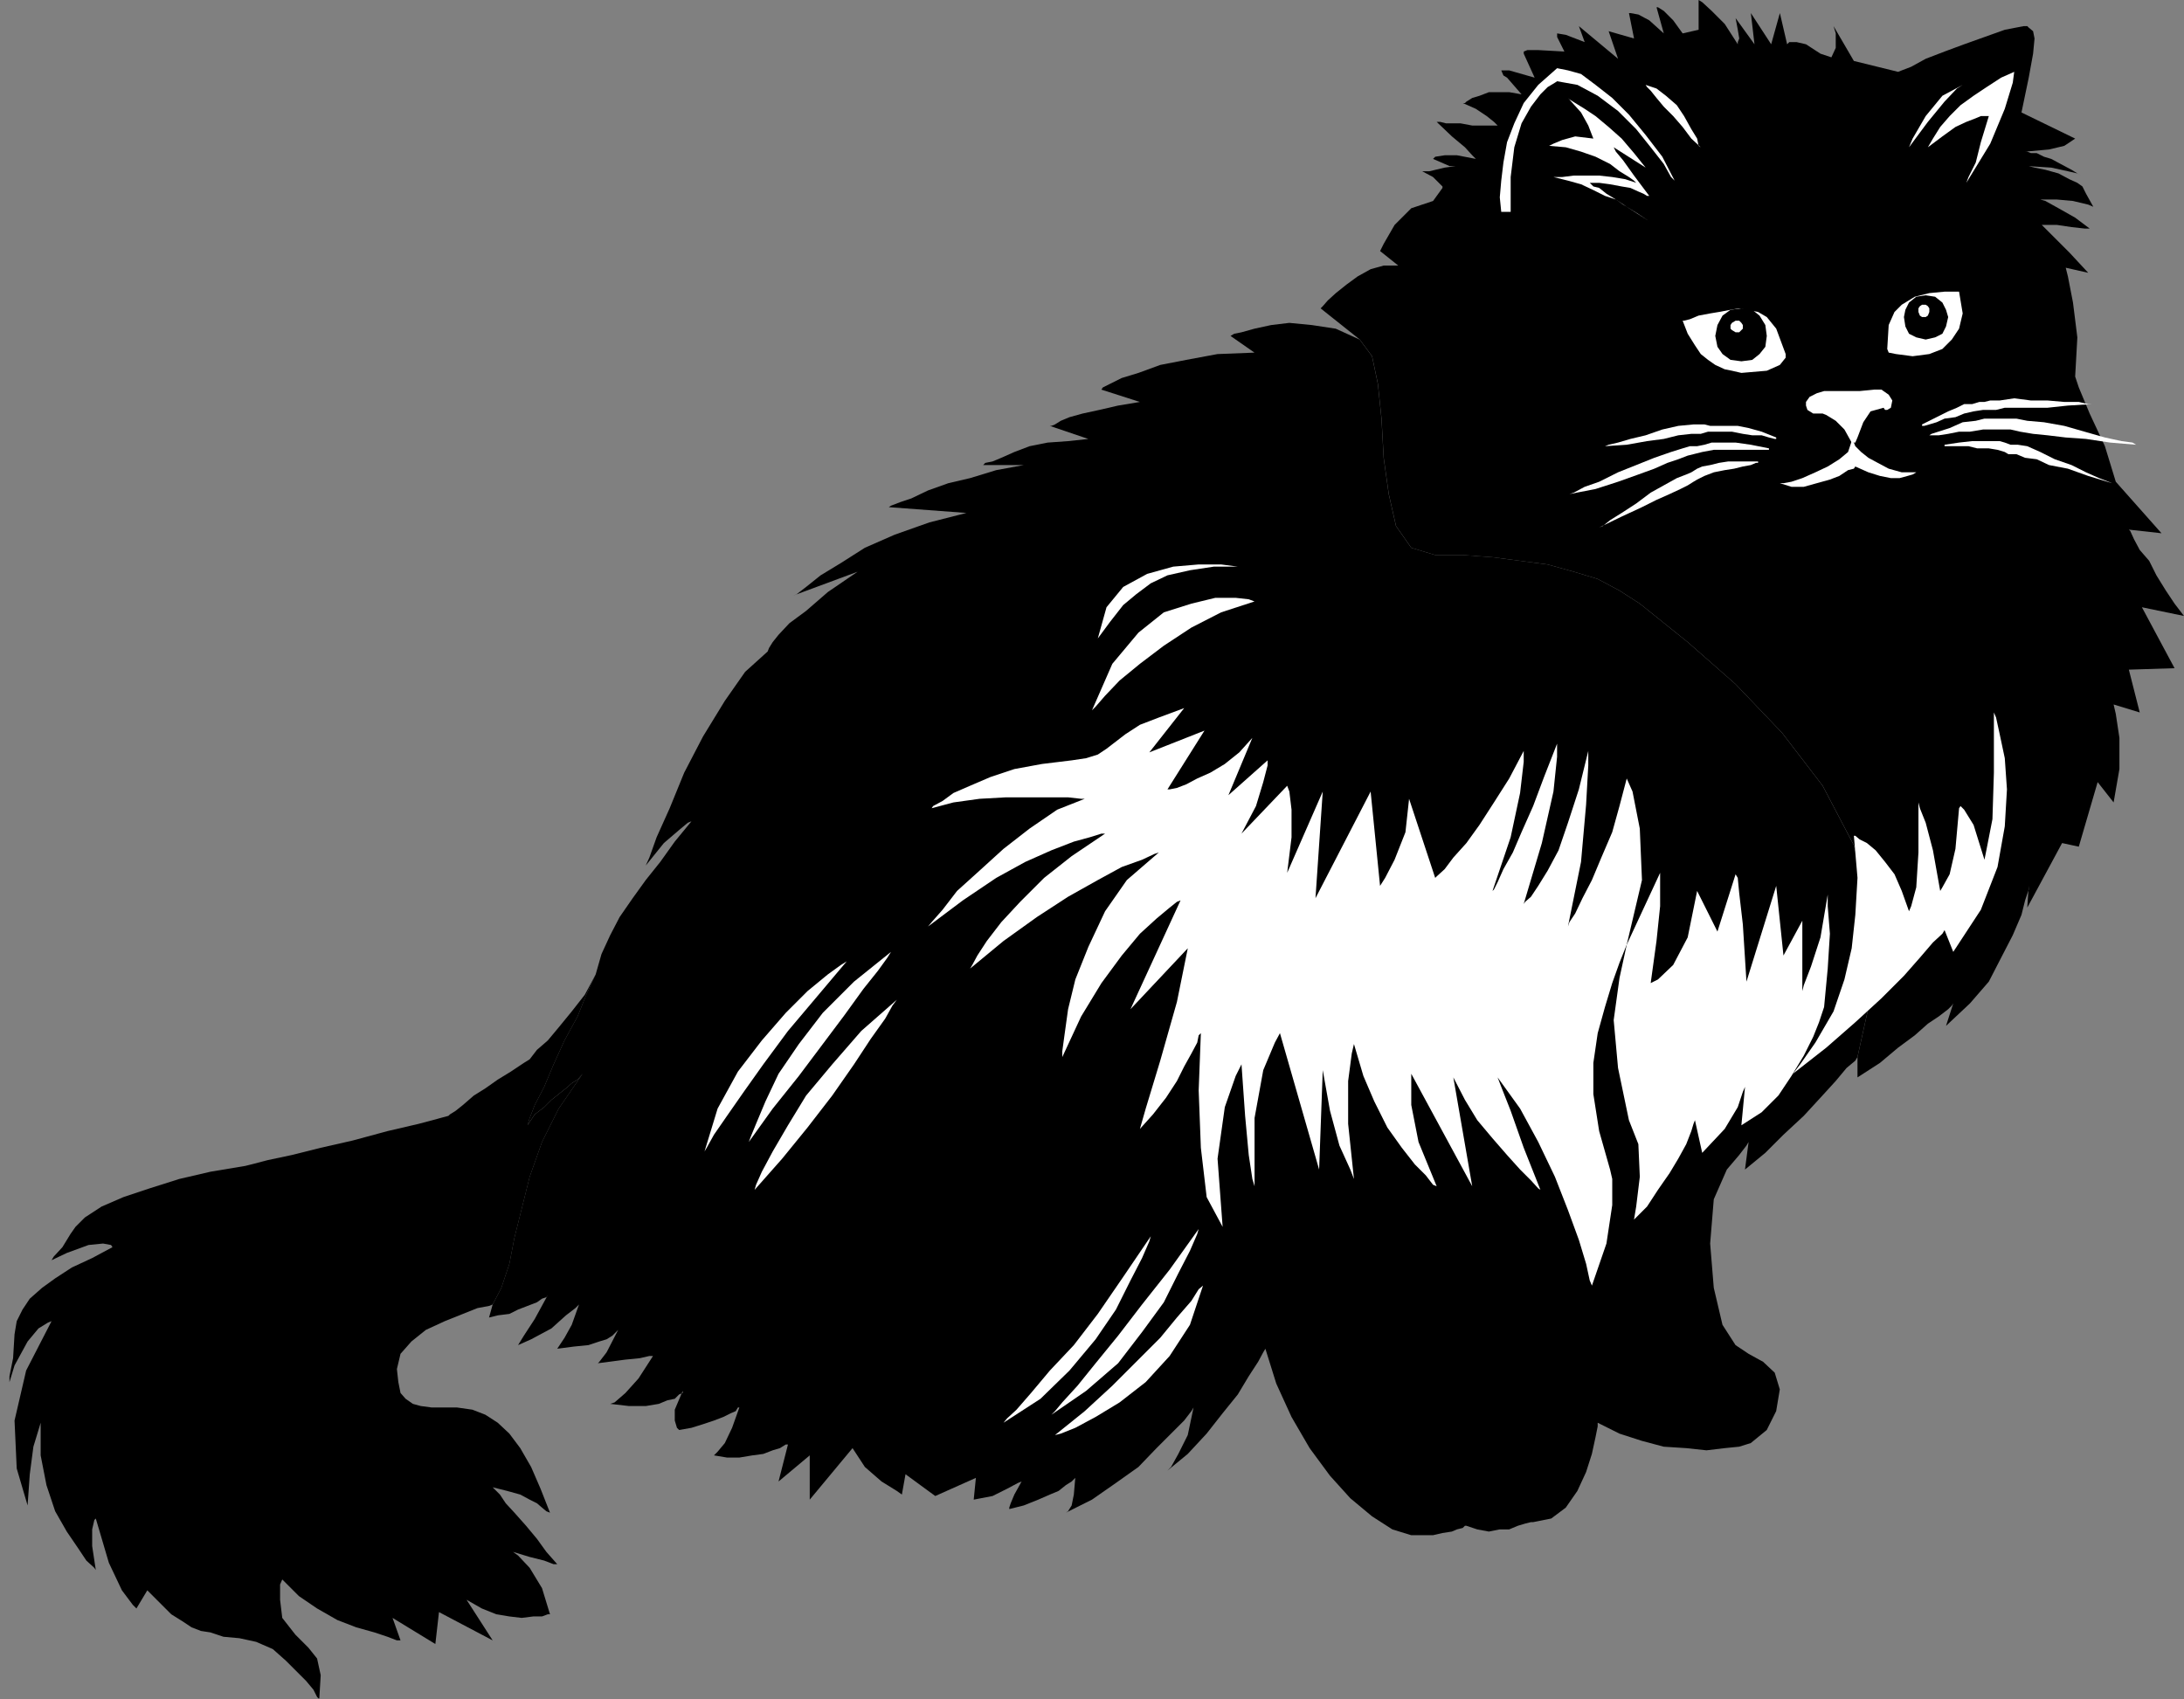 <?xml version="1.0" encoding="UTF-8" standalone="no"?>
<svg
   xmlns:ooo="http://xml.openoffice.org/svg/export"
   xmlns:dc="http://purl.org/dc/elements/1.1/"
   xmlns:cc="http://creativecommons.org/ns#"
   xmlns:rdf="http://www.w3.org/1999/02/22-rdf-syntax-ns#"
   xmlns:svg="http://www.w3.org/2000/svg"
   xmlns="http://www.w3.org/2000/svg"
   xmlns:sodipodi="http://sodipodi.sourceforge.net/DTD/sodipodi-0.dtd"
   xmlns:inkscape="http://www.inkscape.org/namespaces/inkscape"
   version="1.2"
   width="30.1mm"
   height="23.42mm"
   viewBox="0 0 3010 2342"
   preserveAspectRatio="xMidYMid"
   xml:space="preserve"
   id="svg137"
   sodipodi:docname="cat4.svg"
   style="fill-rule:evenodd;stroke-width:28.222;stroke-linejoin:round"
   inkscape:version="0.92.5 (2060ec1f9f, 2020-04-08)"><rect x="0" y="0" width="3010" height="2342" fill="#808080" stroke="none"/><sodipodi:namedview
   pagecolor="#ffffff"
   bordercolor="#666666"
   borderopacity="1"
   objecttolerance="10"
   gridtolerance="10"
   guidetolerance="10"
   inkscape:pageopacity="0"
   inkscape:pageshadow="2"
   inkscape:window-width="664"
   inkscape:window-height="487"
   id="namedview139"
   showgrid="false"
   inkscape:zoom="0.2102413"
   inkscape:cx="56.881891"
   inkscape:cy="44.258266"
   inkscape:window-x="0"
   inkscape:window-y="0"
   inkscape:window-maximized="0"
   inkscape:current-layer="svg137" />
 <defs
   class="ClipPathGroup"
   id="defs8">
  <clipPath
   id="presentation_clip_path"
   clipPathUnits="userSpaceOnUse">
   <rect
   x="0"
   y="0"
   width="21000"
   height="29700"
   id="rect2" />
  </clipPath>
  <clipPath
   id="presentation_clip_path_shrink"
   clipPathUnits="userSpaceOnUse">
   <rect
   x="21"
   y="29"
   width="20958"
   height="29641"
   id="rect5" />
  </clipPath>
 </defs>
 <defs
   class="TextShapeIndex"
   id="defs12">
  <g
   ooo:slide="id1"
   ooo:id-list="id3"
   id="g10" />
 </defs>
 <defs
   class="EmbeddedBulletChars"
   id="defs44">
  <g
   id="bullet-char-template-57356"
   transform="matrix(4.8828125e-4,0,0,-4.8828125e-4,0,0)">
   <path
   d="M 580,1141 1163,571 580,0 -4,571 Z"
   id="path14"
   inkscape:connector-curvature="0" />
  </g>
  <g
   id="bullet-char-template-57354"
   transform="matrix(4.8828125e-4,0,0,-4.8828125e-4,0,0)">
   <path
   d="M 8,1128 H 1137 V 0 H 8 Z"
   id="path17"
   inkscape:connector-curvature="0" />
  </g>
  <g
   id="bullet-char-template-10146"
   transform="matrix(4.8828125e-4,0,0,-4.8828125e-4,0,0)">
   <path
   d="M 174,0 602,739 174,1481 1456,739 Z M 1358,739 309,1346 659,739 Z"
   id="path20"
   inkscape:connector-curvature="0" />
  </g>
  <g
   id="bullet-char-template-10132"
   transform="matrix(4.8828125e-4,0,0,-4.8828125e-4,0,0)">
   <path
   d="M 2015,739 1276,0 H 717 l 543,543 H 174 v 393 h 1086 l -543,545 h 557 z"
   id="path23"
   inkscape:connector-curvature="0" />
  </g>
  <g
   id="bullet-char-template-10007"
   transform="matrix(4.8828125e-4,0,0,-4.8828125e-4,0,0)">
   <path
   d="m 0,-2 c -7,16 -16,29 -25,39 l 381,530 c -94,256 -141,385 -141,387 0,25 13,38 40,38 9,0 21,-2 34,-5 21,4 42,12 65,25 l 27,-13 111,-251 280,301 64,-25 24,25 c 21,-10 41,-24 62,-43 C 886,937 835,863 770,784 769,783 710,716 594,584 L 774,223 c 0,-27 -21,-55 -63,-84 l 16,-20 C 717,90 699,76 672,76 641,76 570,178 457,381 L 164,-76 c -22,-34 -53,-51 -92,-51 -42,0 -63,17 -64,51 -7,9 -10,24 -10,44 0,9 1,19 2,30 z"
   id="path26"
   inkscape:connector-curvature="0" />
  </g>
  <g
   id="bullet-char-template-10004"
   transform="matrix(4.8828125e-4,0,0,-4.8828125e-4,0,0)">
   <path
   d="M 285,-33 C 182,-33 111,30 74,156 52,228 41,333 41,471 c 0,78 14,145 41,201 34,71 87,106 158,106 53,0 88,-31 106,-94 l 23,-176 c 8,-64 28,-97 59,-98 l 735,706 c 11,11 33,17 66,17 42,0 63,-15 63,-46 V 965 c 0,-36 -10,-64 -30,-84 L 442,47 C 390,-6 338,-33 285,-33 Z"
   id="path29"
   inkscape:connector-curvature="0" />
  </g>
  <g
   id="bullet-char-template-9679"
   transform="matrix(4.8828125e-4,0,0,-4.8828125e-4,0,0)">
   <path
   d="M 813,0 C 632,0 489,54 383,161 276,268 223,411 223,592 c 0,181 53,324 160,431 106,107 249,161 430,161 179,0 323,-54 432,-161 108,-107 162,-251 162,-431 0,-180 -54,-324 -162,-431 C 1136,54 992,0 813,0 Z"
   id="path32"
   inkscape:connector-curvature="0" />
  </g>
  <g
   id="bullet-char-template-8226"
   transform="matrix(4.8828125e-4,0,0,-4.8828125e-4,0,0)">
   <path
   d="m 346,457 c -73,0 -137,26 -191,78 -54,51 -81,114 -81,188 0,73 27,136 81,188 54,52 118,78 191,78 73,0 134,-26 185,-79 51,-51 77,-114 77,-187 0,-75 -25,-137 -76,-188 -50,-52 -112,-78 -186,-78 z"
   id="path35"
   inkscape:connector-curvature="0" />
  </g>
  <g
   id="bullet-char-template-8211"
   transform="matrix(4.8828125e-4,0,0,-4.8828125e-4,0,0)">
   <path
   d="M -4,459 H 1135 V 606 H -4 Z"
   id="path38"
   inkscape:connector-curvature="0" />
  </g>
  <g
   id="bullet-char-template-61548"
   transform="matrix(4.8828125e-4,0,0,-4.8828125e-4,0,0)">
   <path
   d="m 173,740 c 0,163 58,303 173,419 116,115 255,173 419,173 163,0 302,-58 418,-173 116,-116 174,-256 174,-419 0,-163 -58,-303 -174,-418 C 1067,206 928,148 765,148 601,148 462,206 346,322 231,437 173,577 173,740 Z"
   id="path41"
   inkscape:connector-curvature="0" />
  </g>
 </defs>
 <g
   id="g49"
   transform="translate(-8995,-13679)">
  <g
   id="id2"
   class="Master_Slide">
   <g
   id="bg-id2"
   class="Background" />
   <g
   id="bo-id2"
   class="BackgroundObjects" />
  </g>
 </g>
 <g
   class="SlideGroup"
   id="g135"
   transform="translate(-8995,-13679)">
  <g
   id="g133">
   <g
   id="container-id1">
    <g
   id="id1"
   class="Slide"
   clip-path="url(#presentation_clip_path)">
     <g
   class="Page"
   id="g129">
      <g
   class="Graphic"
   id="g127">
       <g
   id="id3">
        <rect
   class="BoundingBox"
   x="8995"
   y="13679"
   width="3010"
   height="2342"
   id="rect51"
   style="fill:none;stroke:none" />
        <defs
   id="defs56">
         <clipPath
   id="clip_path_1"
   clipPathUnits="userSpaceOnUse">
          <path
   d="m 8995,13679 h 3009 v 2341 H 8995 Z"
   id="path53"
   inkscape:connector-curvature="0" />
         </clipPath>
        </defs>
        <g
   clip-path="url(#clip_path_1)"
   id="g124">
         <path
   d="m 9674,15477 -5,18 12,-3 16,-2 12,-6 13,-5 13,-5 7,-5 6,-2 2,-3 -18,33 -15,23 -8,13 18,-8 28,-15 20,-18 13,-10 5,-5 -10,28 -10,18 -8,12 -2,3 23,-3 20,-2 15,-5 10,-3 8,-5 5,-5 3,-3 v 0 l -16,31 -10,13 -2,2 15,-2 23,-3 20,-2 13,-3 h 5 l -20,31 -18,20 -15,13 -6,2 26,3 h 23 l 18,-3 12,-5 10,-2 6,-6 5,-2 v -3 l -11,26 v 15 l 3,10 3,3 17,-3 16,-5 15,-5 13,-5 10,-5 7,-3 3,-5 h 2 l -10,28 -10,21 -10,12 -5,5 18,3 h 17 l 18,-3 15,-2 13,-5 10,-3 8,-5 h 3 l -13,51 43,-36 v 61 l 59,-71 17,26 23,20 21,13 7,5 5,-28 41,30 56,-25 -3,30 26,-5 20,-10 15,-8 5,-2 -10,18 -5,12 -2,6 v 2 l 20,-5 20,-8 16,-7 12,-5 10,-8 8,-5 3,-3 2,-2 -2,23 -3,15 -5,8 -3,2 36,-18 33,-23 31,-22 25,-26 20,-20 18,-18 10,-13 3,-5 -8,38 -13,26 -10,18 -5,5 28,-23 26,-28 22,-28 21,-26 15,-25 13,-20 7,-13 3,-5 15,48 21,46 25,43 28,38 28,31 30,25 28,18 26,8 h 15 15 l 13,-3 13,-2 7,-3 8,-2 3,-3 h 2 l 15,5 16,3 15,-3 h 13 l 12,-5 10,-3 8,-2 h 3 l 25,-5 20,-15 16,-23 12,-26 8,-25 5,-23 3,-15 v -5 l 30,15 31,10 30,8 31,2 28,3 25,-3 20,-2 16,-5 22,-18 13,-26 5,-30 -7,-23 -16,-15 -20,-11 -18,-12 -18,-28 -12,-51 -5,-61 5,-61 18,-41 17,-20 10,-13 3,-5 v 0 l -5,38 28,-23 25,-25 28,-26 23,-25 21,-23 15,-18 12,-10 3,-5 23,-104 -3,-99 -25,-89 -43,-82 -56,-73 -64,-67 -66,-58 -66,-53 -28,-18 -30,-16 -33,-10 -36,-10 -38,-5 -38,-5 -41,-3 h -38 l -33,-10 -21,-30 -10,-44 -7,-50 -3,-54 -5,-48 -8,-38 -17,-23 -33,-15 -33,-5 -31,-3 -25,3 -23,5 -18,5 -10,2 -5,3 33,23 -51,2 -43,8 -36,7 -30,11 -23,7 -16,8 -10,5 -2,3 53,17 -30,5 -26,6 -23,5 -18,5 -12,5 -8,5 -5,2 h -2 l 53,18 -28,3 -28,2 -25,5 -21,8 -18,8 -12,5 -10,2 -3,3 h 56 l -38,7 -36,11 -30,7 -28,10 -23,11 -15,5 -13,5 -3,2 107,8 -51,13 -48,17 -41,18 -33,21 -28,17 -20,16 -13,10 -5,2 89,-33 -41,28 -30,26 -23,17 -15,16 -8,10 -5,8 -2,5 v 0 l -31,28 -28,40 -30,49 -26,50 -20,49 -18,40 -10,28 -5,11 25,-31 21,-18 12,-10 5,-2 -23,28 -20,28 -20,25 -18,25 -18,26 -13,25 -12,26 -8,28 -13,28 -12,30 -18,33 -15,33 -13,31 -13,25 -7,18 -3,10 10,-15 13,-10 10,-10 10,-8 10,-8 8,-7 8,-5 7,-8 -33,48 -23,46 -17,48 -11,44 -10,40 -7,36 -11,33 z"
   id="path58"
   inkscape:connector-curvature="0"
   style="fill:#000000;stroke:none" />
         <path
   d="m 9674,15477 -5,2 -16,3 -20,8 -25,10 -26,12 -20,16 -15,17 -5,21 2,18 3,15 7,8 10,7 11,3 15,2 h 18 17 l 21,3 18,7 17,11 16,15 15,20 15,26 13,30 13,33 v 0 l -5,-2 -6,-5 -7,-6 -10,-5 -13,-7 -18,-5 -20,-5 2,2 8,8 8,12 12,13 16,18 15,18 13,18 15,17 h -5 l -13,-5 -20,-5 -23,-7 7,5 16,17 17,28 11,36 h -3 l -8,3 h -12 l -16,2 -17,-2 -18,-3 -20,-8 -21,-12 36,56 -74,-39 -5,44 -59,-36 11,31 h -5 l -13,-5 -18,-6 -25,-7 -26,-10 -28,-16 -25,-17 -23,-23 -3,7 v 21 l 3,25 18,23 18,18 12,15 5,23 -2,33 -3,-3 -5,-10 -10,-12 -13,-13 -15,-15 -18,-16 -23,-10 -23,-5 -22,-2 -18,-6 -13,-2 -13,-5 -12,-8 -16,-10 -15,-15 -18,-18 -15,25 -5,-5 -15,-20 -18,-38 -18,-61 -2,2 -3,13 v 23 l 5,33 -2,-3 -11,-10 -12,-18 -15,-22 -16,-28 -12,-36 -8,-41 v -45 l -3,10 -7,23 -5,38 -3,43 -15,-51 -3,-66 16,-69 35,-68 -5,2 -13,8 -15,18 -18,33 -7,23 v -8 l 5,-25 2,-33 3,-18 8,-16 10,-15 17,-15 18,-13 23,-15 28,-13 28,-15 -2,-3 -11,-2 -20,2 -30,11 -21,10 3,-5 12,-13 11,-18 7,-10 13,-13 23,-15 30,-13 36,-12 41,-13 43,-10 48,-8 8,-2 23,-6 33,-7 40,-10 44,-10 48,-13 43,-10 41,-11 2,-2 8,-5 10,-8 15,-13 16,-10 17,-12 18,-11 15,-10 3,-2 8,-5 10,-13 15,-13 15,-18 18,-22 18,-23 15,-28 -13,28 -12,30 -18,33 -15,33 -13,31 -13,25 -7,18 -3,10 10,-15 13,-10 10,-10 10,-8 10,-8 8,-7 8,-5 7,-8 -33,48 -23,46 -17,48 -11,44 -10,40 -7,36 -11,33 z"
   id="path60"
   inkscape:connector-curvature="0"
   style="fill:#000000;stroke:none" />
         <path
   d="m 11555,15136 v 28 l 31,-20 25,-21 23,-17 18,-16 15,-10 13,-10 5,-5 2,-3 -10,31 33,-31 26,-30 17,-33 16,-31 12,-28 5,-20 5,-15 v -5 l -2,30 48,-89 23,5 26,-89 22,28 8,-46 v -43 l -5,-33 -3,-13 36,11 -15,-59 63,-2 -45,-84 58,12 -13,-17 -12,-18 -13,-21 -10,-20 -13,-15 -8,-15 -5,-11 -2,-2 45,5 -63,-71 -15,-49 -21,-45 -15,-36 -5,-15 3,-54 -6,-48 -7,-36 -3,-12 31,7 -26,-28 -20,-20 -13,-13 -5,-5 h 21 l 20,3 18,2 h 7 l -20,-15 -23,-13 -18,-10 -7,-2 h 23 l 22,2 21,5 7,3 -10,-18 -5,-10 -7,-5 -11,-5 -15,-8 -18,-5 -15,-3 -8,-2 31,2 23,5 13,3 5,3 -13,-8 -15,-8 -13,-7 -10,-3 -10,-5 h -8 l -5,-2 h -3 l 33,-3 21,-5 12,-8 3,-2 -74,-36 10,-48 6,-33 2,-21 -2,-10 -6,-5 -2,-2 h -3 -2 l -26,5 -28,10 -28,10 -27,10 -26,10 -20,11 -13,5 -5,2 -61,-15 -28,-48 3,10 v 20 l -6,13 -15,-5 -20,-13 -13,-3 h -10 l -3,3 -10,-43 -12,43 -28,-43 5,43 -26,-36 3,16 2,12 -2,5 v 3 l -18,-28 -18,-18 -13,-12 -5,-3 v 41 l -22,5 -13,-18 -13,-13 -8,-5 h -2 l 10,36 -20,-18 -15,-8 -11,-2 h -2 l 7,35 -35,-10 13,38 -54,-45 8,22 -26,-10 -12,-2 v 2 3 l 10,20 -36,-2 h -15 l -5,2 v 3 l 15,33 -35,-10 h -11 l 3,7 5,3 20,23 -17,-3 h -16 -12 l -13,5 -10,3 -8,5 -2,2 h -3 l 18,8 15,10 10,8 5,5 h -20 -15 l -16,-3 h -12 -8 l -8,-2 h -2 -3 l 21,20 18,15 10,11 5,5 -26,-5 h -17 l -13,2 -3,3 23,10 h 8 l -15,2 -21,5 h -10 l 15,8 8,8 5,5 v 2 l -13,18 -30,10 -23,23 -15,26 -5,10 25,20 h -20 l -18,5 -18,10 -15,11 -15,12 -11,10 -7,8 -3,3 54,43 17,23 8,38 5,48 3,54 7,50 10,44 21,30 33,10 h 38 l 41,3 38,5 38,5 36,10 33,10 30,16 28,18 66,53 66,58 64,67 56,73 43,82 25,89 3,99 z"
   id="path62"
   inkscape:connector-curvature="0"
   style="fill:#000000;stroke:none" />
         <path
   d="m 11456,14167 -13,-35 -13,-16 -12,-7 -16,-3 -10,-2 -12,2 -16,3 -12,2 -16,3 -12,5 -8,2 h -2 l 7,18 10,16 8,12 10,8 10,7 13,6 10,2 13,3 35,-3 18,-8 8,-10 z"
   id="path64"
   inkscape:connector-curvature="0"
   style="fill:#ffffff;stroke:none" />
         <path
   d="m 11596,14160 2,-33 8,-18 10,-10 18,-11 20,-5 21,-2 h 15 5 l 5,30 -5,21 -10,15 -13,13 -18,7 -23,3 -23,-3 -10,-2 z"
   id="path66"
   inkscape:connector-curvature="0"
   style="fill:#ffffff;stroke:none" />
         <path
   d="m 11395,14177 15,-2 10,-8 8,-10 2,-15 -2,-15 -8,-13 -10,-8 -15,-2 -15,2 -11,8 -7,13 -3,15 3,15 7,10 11,8 z"
   id="path68"
   inkscape:connector-curvature="0"
   style="fill:#000000;stroke:none" />
         <path
   d="m 11649,14147 13,-3 10,-5 5,-10 3,-13 -3,-10 -5,-10 -10,-8 -13,-2 -13,2 -10,8 -5,10 -2,10 2,13 5,10 10,5 z"
   id="path70"
   inkscape:connector-curvature="0"
   style="fill:#000000;stroke:none" />
         <path
   d="m 11390,14137 h 2 l 3,-3 2,-2 v -3 -2 l -2,-3 -3,-3 h -2 -3 l -5,3 -2,3 v 2 3 l 2,2 5,3 z"
   id="path72"
   inkscape:connector-curvature="0"
   style="fill:#ffffff;stroke:none" />
         <path
   d="m 11647,14116 h 2 l 3,-2 2,-5 v -3 -2 l -2,-3 -3,-2 h -2 -3 l -3,2 -2,3 v 2 3 l 2,5 3,2 z"
   id="path74"
   inkscape:connector-curvature="0"
   style="fill:#ffffff;stroke:none" />
         <path
   d="m 11303,13928 -17,-33 -23,-30 -23,-28 -23,-23 -23,-18 -20,-15 -18,-5 -15,-3 -26,23 -20,25 -13,28 -10,26 -5,28 -3,25 -2,23 2,20 h 13 v -48 l 5,-41 10,-33 13,-23 13,-17 10,-10 10,-6 3,-2 28,5 28,15 28,21 25,25 20,25 18,23 10,18 z"
   id="path76"
   inkscape:connector-curvature="0"
   style="fill:#ffffff;stroke:none" />
         <path
   d="m 11547,14289 -10,-18 -12,-12 -13,-8 -5,-2 h -13 l -8,-5 -2,-6 v -5 l 5,-7 10,-5 10,-3 h 10 16 23 l 20,-2 h 10 l 10,7 5,8 -2,10 -5,3 h -5 v 0 h 2 l -2,-3 -18,5 -10,15 -8,21 -3,7 z"
   id="path78"
   inkscape:connector-curvature="0"
   style="fill:#ffffff;stroke:none" />
         <path
   d="m 11547,14287 -5,15 -12,10 -16,10 -17,8 -18,8 -15,5 -11,2 h -5 l 16,5 h 17 l 18,-5 18,-5 13,-5 12,-8 8,-2 2,-3 18,8 16,5 15,3 h 12 l 11,-3 7,-2 5,-3 h 3 -23 l -18,-5 -15,-8 -13,-7 -10,-8 -8,-8 -2,-5 z"
   id="path80"
   inkscape:connector-curvature="0"
   style="fill:#ffffff;stroke:none" />
         <path
   d="m 11240,15223 13,33 2,45 -5,41 -3,18 18,-18 15,-23 16,-23 12,-20 11,-20 7,-18 3,-10 2,-5 10,45 31,-33 18,-30 7,-21 3,-7 -5,53 28,-18 23,-23 18,-27 17,-28 13,-26 8,-20 5,-15 2,-6 5,-53 3,-48 -3,-38 v -16 l -10,59 -13,40 -10,26 -2,8 v -56 -28 -11 -2 l -26,48 -10,-96 -41,132 -5,-79 -5,-43 -2,-21 -3,-5 -25,79 -28,-56 -13,64 -20,38 -21,20 -10,5 8,-58 5,-48 v -33 -13 l -46,99 -10,46 -8,58 6,66 z"
   id="path82"
   inkscape:connector-curvature="0"
   style="fill:#ffffff;stroke:none" />
         <path
   d="m 11537,15029 -15,44 -25,43 -21,30 -10,13 46,-36 40,-35 36,-33 31,-31 22,-25 18,-21 13,-12 3,-5 12,30 38,-58 23,-59 10,-56 3,-51 -3,-43 -7,-33 -5,-23 -3,-7 v 83 l -2,64 -8,41 -3,15 -15,-48 -13,-21 -5,-5 -2,3 -5,56 -8,35 -10,18 -3,5 -10,-56 -10,-38 -8,-20 -2,-8 v 69 l -3,48 -7,26 -3,7 -10,-28 -10,-23 -13,-17 -13,-16 -12,-10 -10,-5 -6,-5 h -2 l 5,58 -3,51 -5,46 z"
   id="path84"
   inkscape:connector-curvature="0"
   style="fill:#ffffff;stroke:none" />
         <path
   d="m 11268,13984 -15,-10 -16,-10 -15,-10 -13,-8 -10,-8 -8,-2 -5,-5 h -2 15 l 15,2 16,3 12,2 11,5 7,3 5,3 h 3 l -21,-28 -15,-21 -10,-12 -3,-6 44,28 -16,-20 -17,-20 -18,-16 -18,-15 -15,-10 -13,-8 -8,-5 -2,-2 18,20 10,18 5,13 2,5 -25,-3 -18,5 -12,5 -6,3 23,2 21,6 20,7 20,10 13,10 13,8 7,5 3,3 -15,-5 -18,-3 -18,-2 h -20 -15 l -16,2 h -10 -2 l 20,5 18,5 17,8 16,8 15,5 10,7 5,3 3,2 z"
   id="path86"
   inkscape:connector-curvature="0"
   style="fill:#ffffff;stroke:none" />
         <path
   d="m 11263,13796 15,5 13,10 15,13 10,15 10,18 8,13 2,10 3,2 -13,-12 -12,-16 -13,-15 -13,-13 -10,-12 -8,-10 -5,-5 z"
   id="path88"
   inkscape:connector-curvature="0"
   style="fill:#ffffff;stroke:none" />
         <path
   d="m 11771,13778 -18,8 -20,13 -18,12 -18,13 -15,15 -13,15 -10,16 -7,12 20,-15 18,-13 15,-7 13,-5 7,-3 h 5 6 v 0 l -11,36 -7,28 -10,20 -3,8 33,-54 20,-48 11,-36 z"
   id="path90"
   inkscape:connector-curvature="0"
   style="fill:#ffffff;stroke:none" />
         <path
   d="m 10035,15319 v 0 0 0 0 l 38,-43 35,-43 34,-44 30,-43 23,-35 20,-28 10,-18 6,-8 -49,43 -40,46 -36,43 -25,41 -21,36 -15,28 -8,18 z"
   id="path92"
   inkscape:connector-curvature="0"
   style="fill:#ffffff;stroke:none" />
         <path
   d="m 10027,15253 v 0 0 0 0 l 33,-46 36,-45 33,-44 30,-40 26,-36 20,-25 13,-18 5,-8 -51,41 -43,43 -33,43 -28,41 -18,38 -13,31 -7,17 z"
   id="path94"
   inkscape:connector-curvature="0"
   style="fill:#ffffff;stroke:none" />
         <path
   d="m 9966,15266 v 0 0 0 0 l 18,-59 28,-51 33,-43 33,-38 30,-30 28,-23 18,-13 8,-5 -43,51 -38,45 -34,46 -27,38 -23,33 -18,26 -10,18 z"
   id="path96"
   inkscape:connector-curvature="0"
   style="fill:#ffffff;stroke:none" />
         <path
   d="m 10378,15640 v 0 0 0 0 l 51,-33 40,-39 36,-43 28,-41 20,-40 16,-31 10,-23 2,-7 -38,56 -35,51 -33,43 -33,35 -26,31 -20,23 -13,12 z"
   id="path98"
   inkscape:connector-curvature="0"
   style="fill:#ffffff;stroke:none" />
         <path
   d="m 10444,15629 v 0 0 0 0 l 48,-33 44,-38 33,-43 30,-41 20,-40 16,-31 10,-23 2,-7 -40,56 -38,48 -33,43 -31,38 -25,31 -21,23 -10,12 z"
   id="path100"
   inkscape:connector-curvature="0"
   style="fill:#ffffff;stroke:none" />
         <path
   d="m 10449,15657 v 0 0 0 0 l 41,-33 38,-35 36,-36 30,-30 23,-28 20,-23 10,-16 6,-5 -18,54 -28,43 -33,36 -36,28 -33,20 -28,15 -20,8 z"
   id="path102"
   inkscape:connector-curvature="0"
   style="fill:#ffffff;stroke:none" />
         <path
   d="m 11644,14264 20,-10 16,-8 12,-5 10,-5 h 11 l 10,-3 h 7 l 8,-2 h 13 l 20,-3 23,3 h 23 l 23,2 h 20 l 13,3 h 5 l -33,2 -28,3 h -23 -18 -18 l -12,3 h -10 -8 l -13,2 -13,3 -12,5 -15,2 -11,5 -10,3 -7,2 h -3 z"
   id="path104"
   inkscape:connector-curvature="0"
   style="fill:#ffffff;stroke:none" />
         <path
   d="m 11657,14277 25,-8 18,-8 18,-2 12,-3 h 13 10 10 11 l 15,3 23,2 28,5 28,8 28,8 23,5 15,2 5,3 -36,-3 -33,-5 -28,-2 -25,-3 -20,-2 -18,-3 -13,-3 h -8 -12 -18 l -18,3 h -15 l -15,3 -13,2 h -10 -3 z"
   id="path106"
   inkscape:connector-curvature="0"
   style="fill:#ffffff;stroke:none" />
         <path
   d="m 11675,14292 20,-3 18,-2 h 15 13 10 l 7,2 8,3 h 10 l 13,2 18,8 20,10 23,8 20,10 18,8 13,5 5,2 -33,-10 -28,-10 -26,-5 -17,-8 -16,-2 -12,-5 h -11 l -5,-3 -10,-3 -12,-2 h -16 l -12,-3 h -13 -10 -8 -2 z"
   id="path108"
   inkscape:connector-curvature="0"
   style="fill:#ffffff;stroke:none" />
         <path
   d="m 11443,14282 -20,-8 -18,-5 -15,-3 h -10 -11 -7 -10 l -8,-2 h -15 l -21,2 -22,5 -23,8 -21,5 -17,5 -13,3 -5,2 30,-2 28,-5 23,-3 20,-5 18,-2 h 13 l 10,-3 h 8 12 13 l 15,3 13,2 h 13 l 10,3 8,2 h 2 z"
   id="path110"
   inkscape:connector-curvature="0"
   style="fill:#ffffff;stroke:none" />
         <path
   d="m 11433,14297 -25,-5 -21,-3 h -18 -15 l -10,3 -10,2 h -10 l -10,3 -16,5 -23,8 -25,10 -25,10 -26,13 -20,7 -15,8 -6,2 36,-7 31,-10 28,-10 22,-8 18,-8 15,-5 13,-5 8,-2 12,-3 16,-3 h 18 17 16 12 10 3 z"
   id="path112"
   inkscape:connector-curvature="0"
   style="fill:#ffffff;stroke:none" />
         <path
   d="m 11418,14315 h -23 -18 l -13,2 -12,3 -11,2 -7,3 -8,5 -7,3 -13,5 -18,10 -18,10 -20,15 -20,13 -16,10 -10,8 -5,2 31,-15 28,-13 20,-10 18,-8 15,-7 10,-5 8,-5 5,-3 10,-5 13,-5 15,-3 13,-2 12,-3 11,-2 7,-3 h 3 z"
   id="path114"
   inkscape:connector-curvature="0"
   style="fill:#ffffff;stroke:none" />
         <path
   d="m 11700,13796 -28,15 -23,28 -18,31 -5,12 26,-35 23,-28 17,-18 z"
   id="path116"
   inkscape:connector-curvature="0"
   style="fill:#ffffff;stroke:none" />
         <path
   d="m 10500,14658 v 0 0 0 0 l 28,-64 36,-43 35,-28 38,-12 33,-8 h 28 l 18,2 8,3 -46,15 -41,21 -38,25 -33,25 -28,23 -20,21 -13,15 z"
   id="path118"
   inkscape:connector-curvature="0"
   style="fill:#ffffff;stroke:none" />
         <path
   d="m 10508,14559 12,-43 23,-28 33,-18 36,-10 35,-3 h 31 l 23,3 h 7 -40 l -33,5 -31,7 -23,11 -20,15 -18,15 -18,23 z"
   id="path120"
   inkscape:connector-curvature="0"
   style="fill:#ffffff;stroke:none" />
         <path
   d="m 11214,15291 3,13 v 36 l -8,53 -20,58 -3,-7 -5,-23 -10,-33 -15,-41 -18,-46 -23,-48 -25,-46 -31,-43 5,13 13,33 18,51 23,58 -3,-2 -10,-11 -15,-15 -18,-20 -20,-23 -21,-25 -17,-28 -16,-31 26,150 -84,-155 v 13 30 l 10,51 25,61 -5,-2 -10,-13 -15,-15 -18,-23 -20,-28 -18,-36 -15,-35 -13,-44 -3,13 -5,38 v 59 l 8,76 -5,-13 -15,-33 -13,-48 -10,-56 -5,137 -54,-188 -7,13 -16,38 -12,66 v 94 l -3,-10 -5,-33 -5,-54 -5,-71 -8,16 -15,43 -10,71 7,94 -22,-41 -8,-68 -3,-79 3,-79 -3,3 -2,10 -8,15 -10,18 -10,20 -15,23 -18,23 -18,20 8,-28 20,-66 23,-81 15,-74 -79,84 69,-150 -5,2 -10,8 -18,15 -23,21 -25,30 -28,38 -28,46 -26,56 v -8 l 3,-22 5,-36 10,-41 18,-45 23,-49 30,-43 44,-38 -6,2 -17,8 -28,10 -33,18 -41,23 -43,28 -46,33 -46,38 3,-5 7,-13 13,-20 20,-26 26,-28 33,-33 38,-30 46,-31 h -5 l -16,5 -22,6 -31,12 -36,16 -40,22 -46,31 -48,36 5,-6 15,-17 20,-26 31,-28 33,-30 36,-28 38,-26 38,-15 h -5 l -18,-2 h -23 -30 -33 l -36,2 -36,5 -30,8 2,-3 13,-7 15,-11 23,-10 28,-12 33,-11 38,-7 41,-5 20,-3 16,-5 12,-8 13,-10 13,-10 20,-13 26,-10 35,-13 -48,61 76,-30 -51,81 h 3 l 10,-2 13,-5 15,-8 18,-8 20,-12 20,-16 18,-20 -33,79 54,-48 v 7 l -6,23 -10,33 -20,38 63,-66 3,8 3,25 v 38 l -6,49 49,-112 -10,147 76,-147 13,130 7,-11 13,-25 15,-38 5,-46 36,109 2,-2 11,-10 12,-16 18,-20 18,-25 20,-31 21,-33 20,-38 v 15 l -5,43 -13,61 -25,74 2,-2 5,-10 8,-18 13,-23 12,-28 16,-36 15,-40 18,-46 v 18 l -5,48 -16,71 -25,84 2,-3 8,-7 10,-15 13,-21 15,-28 13,-38 15,-46 13,-53 v 20 l -3,54 -7,79 -18,89 2,-6 8,-12 10,-21 13,-25 13,-31 15,-35 10,-36 10,-38 8,18 10,51 3,71 -21,89 -10,25 -10,28 -10,33 -10,36 -6,41 v 43 l 8,51 z"
   id="path122"
   inkscape:connector-curvature="0"
   style="fill:#ffffff;stroke:none" />
        </g>
       </g>
      </g>
     </g>
    </g>
   </g>
  </g>
 </g>
</svg>